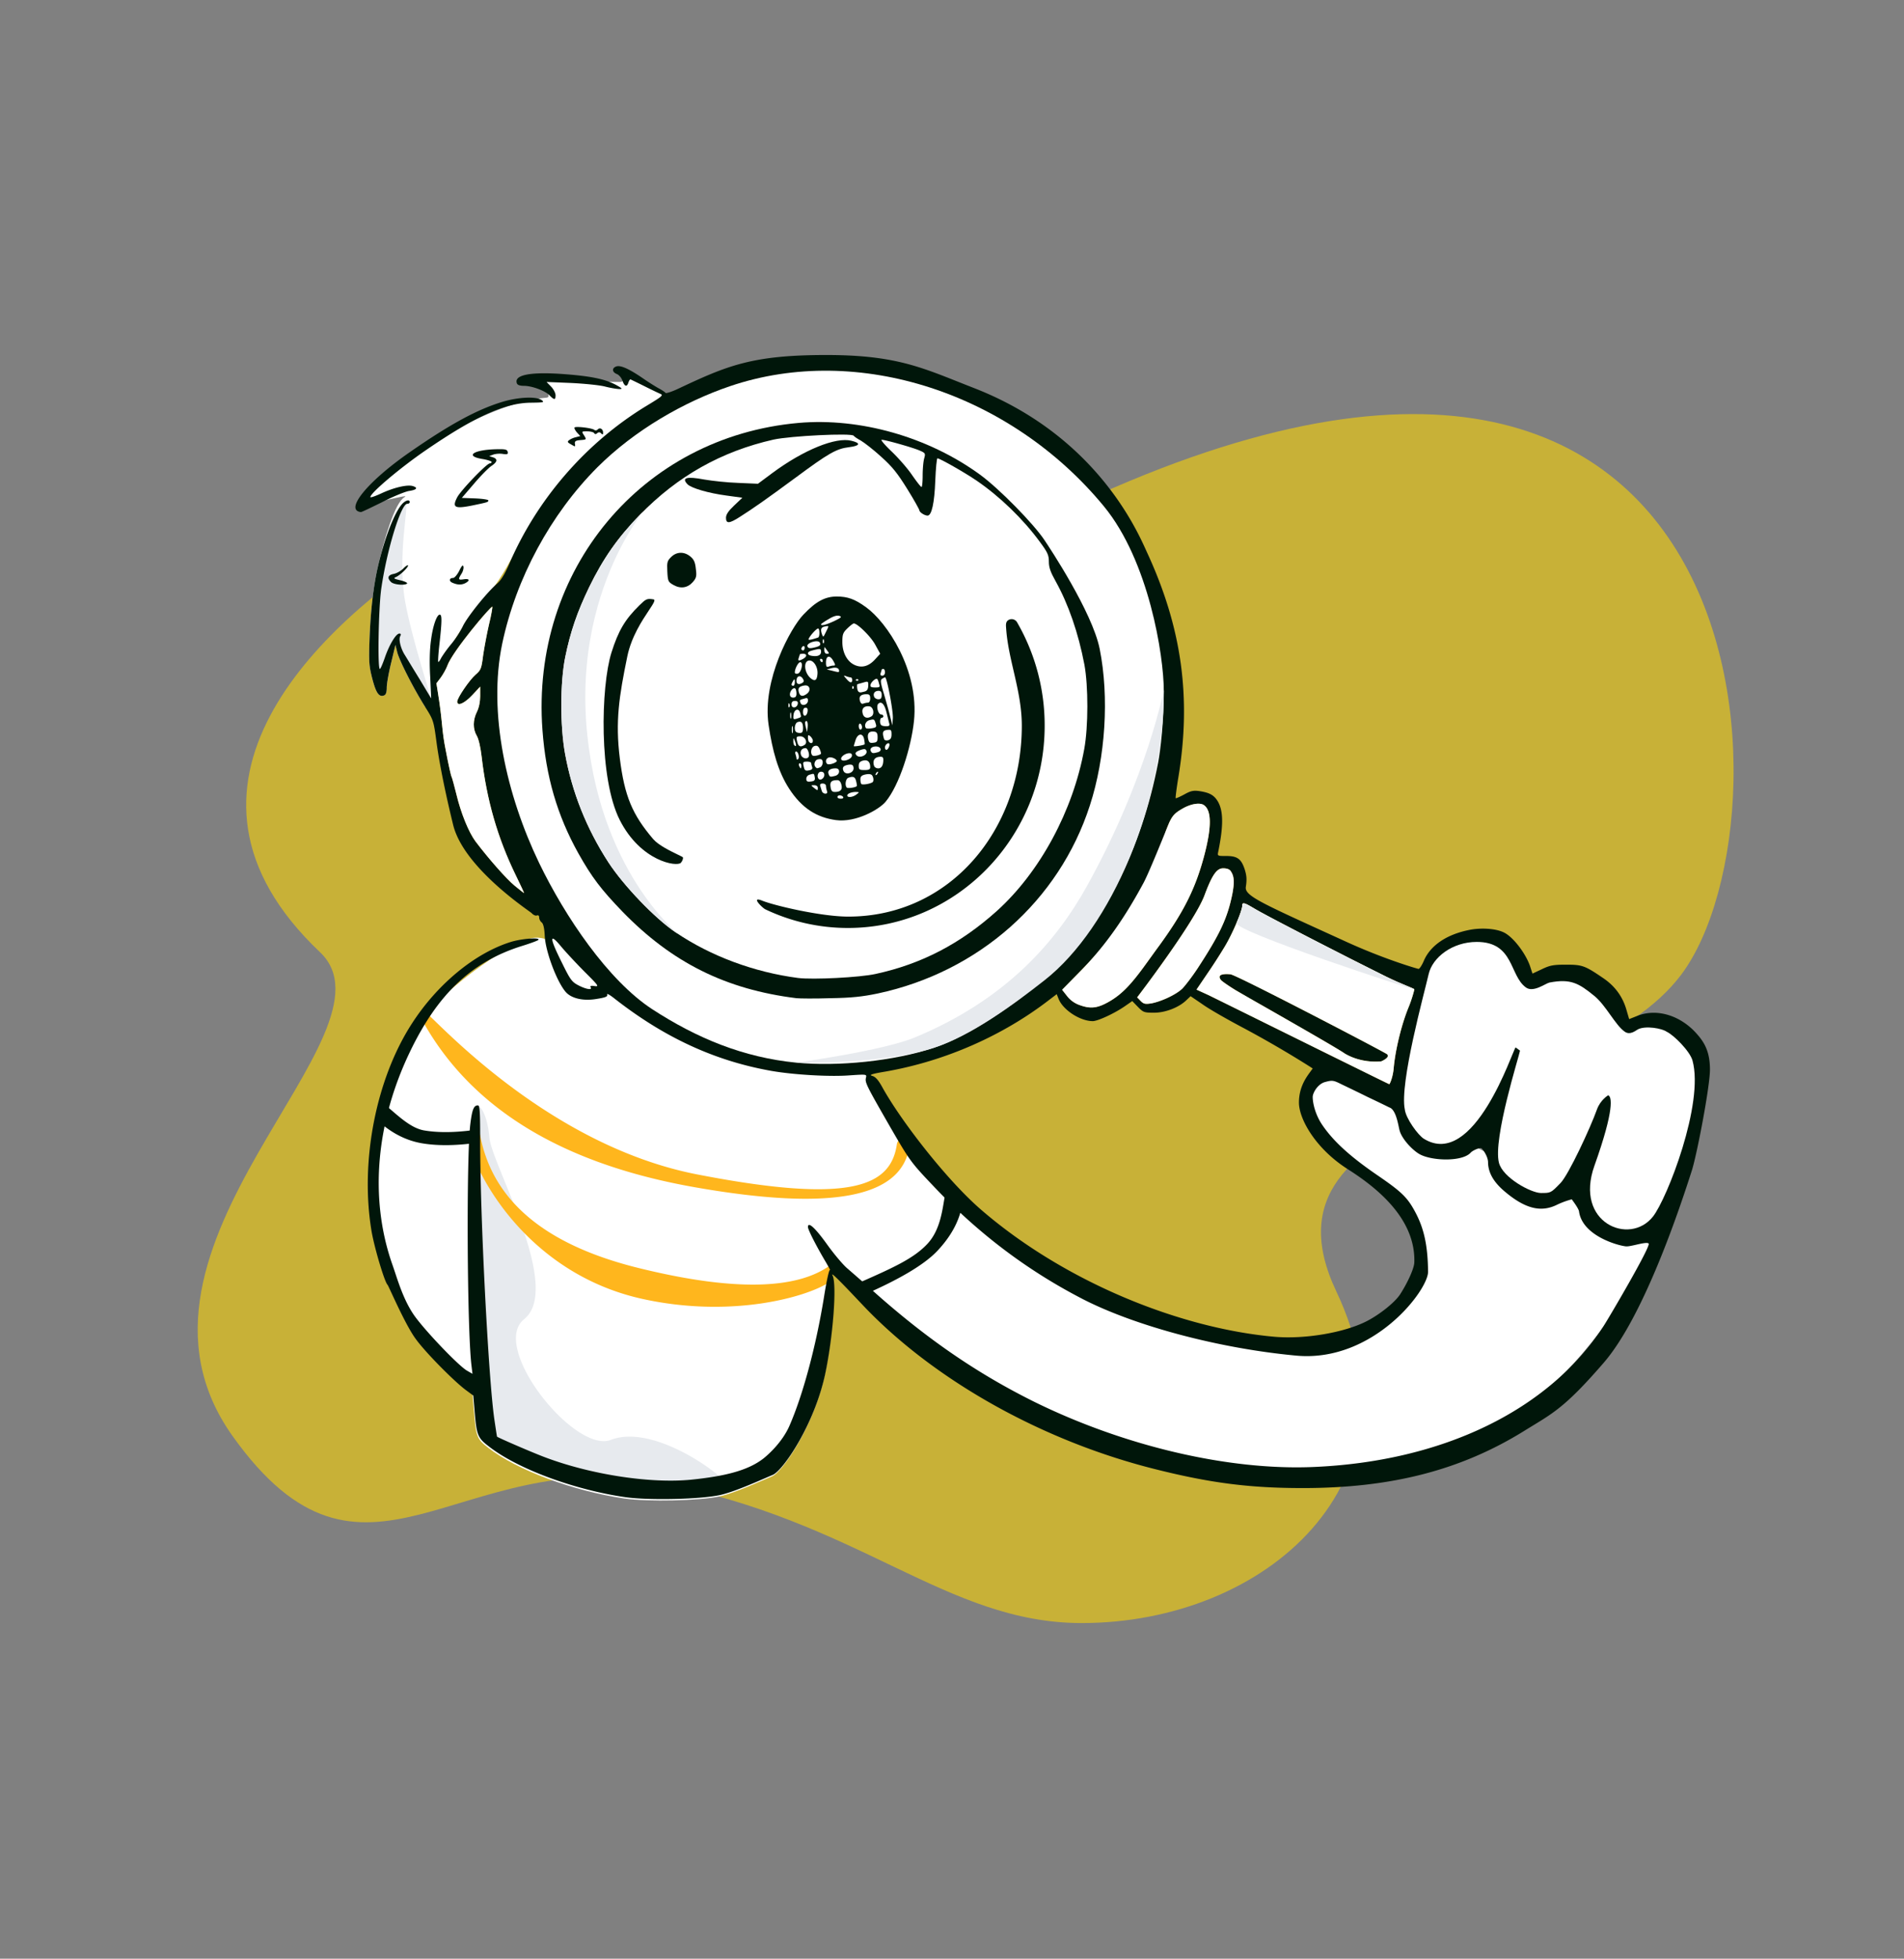 <svg width="177" height="182" fill="none" xmlns="http://www.w3.org/2000/svg"><rect width="100%" height="100%" fill="#808080" stroke="none"/><path d="M0 0h177v181.909H0z"/><path fill-rule="evenodd" clip-rule="evenodd" d="M100.557 150.811c17.093 0 32.094-13.067 23.669-30.817-8.424-17.749 22.878-17.175 32.072-29.442 11.213-14.96 7.966-78.464-64.019-39.75-11.53 6.203-41.145-6.38-50.968-.136-11.564 7.348-27.832 22.395-11.564 37.809 8.014 7.592-20.716 27.299-8.133 44.951 12.278 17.224 20.885.804 39.578 4.318 18.693 3.513 26.67 13.067 39.365 13.067Z" fill="#FFD600" fill-opacity=".57"/><path d="M80.717 119.933s3.936-1.903 5.405-3.227c1.47-1.323 3.296-4.612 3.296-4.612s20.066 14.893 33.149 12.769c3.015-.49 8.888-2.549 9.263-6.178 1.023-9.907-13.129-12.439-10.038-17.463 1.887-3.067 7.749 1.497 7.749 1.497l24.312 12.29s-8.399 21.279-28.782 22.132c-25.074 1.049-44.354-17.208-44.354-17.208Z" fill="#fff"/><path fill-rule="evenodd" clip-rule="evenodd" d="M61.441 36.601c-.228-.092-1.453-1.634-3.009-1.914-.707-.128-.065.797-.843.806-2.318.024-6.084-.423-6.781 0-.519.313.623 1.406 0 1.457-5.882.473-14.854 6.509-16.8 9.437-.62.932 4.39-.65 3.592-.189-.896.517-1.89 3.903-2.484 6.518-.411 1.8-.67 4.118-.762 6.639-.076 2.176-.046 2.536.26 3.726.35 1.331.624 1.722 1.096 1.535.168-.063.244-.298.244-.736 0-.345.183-1.378.411-2.302l.396-1.66.168.69c.213.798 1.462 3.272 2.59 5.072.06.096.322-.026.558-.612.215-.534.128-1.387.493-2.301.832-2.083 2.465-4.79 4.356-6.958 2.795-3.204 3.723-6.911 6.343-9.887 4.89-5.554 11.027-8.976 10.172-9.32Z" fill="#fff"/><path fill-rule="evenodd" clip-rule="evenodd" d="M37.67 46.954c-.785.648-1.95 5.906-1.97 5.994-.41 1.8-.807 8.054-.402 9.237.405 1.184 1.54-3.083 1.54-3.083s1.716 4.578 3.232 5.833c.064.053-1.802-5.664-2.4-9.002-.79-4.406.446-9.348 0-8.979Z" fill="#E7EAEE"/><path fill-rule="evenodd" clip-rule="evenodd" d="M66.905 139.04c1.463-.329 3.93-1.474 4.875-1.866.945-.391 3.824-4.57 4.86-9.283.747-3.476 1.128-8.423.701-9.253-.063-.118-.293-2.368.32-1.633 1.364 1.633 2.982 4.197 8.09-.397 1.39-1.252 3.235-2.866 2.75-4.294-1.36-3.994-7.247-12.037-8.145-12.646-1.073-.729-6.498-.11-14.57-2.559-9.156-2.777-12.968-10.954-16.55-9.89-2.898.86-9.84 6.151-11.582 9.502-8.225 15.816 1.742 26.899 4.012 30.083l2.204.978.076 2.02.107 1.268c.198 2.427.274 2.646 1.34 3.46 2.666 2.083 7.923 4.024 12.676 4.713 2.209.313 7.008.204 8.836-.203Z" fill="#fff"/><path fill-rule="evenodd" clip-rule="evenodd" d="m44.737 129.062.106 1.269c.198 2.427.275 2.646 1.341 3.46 1.573 1.228 4.047 2.408 6.788 3.31a35.477 35.477 0 0 0 5.888 1.403c2.209.313 7.008.203 8.836-.204.904-.201-6.53-6.203-10.908-4.509-3.363 1.3-11.29-8.62-8.067-11.211 3.616-2.907-3.009-14.374-3.222-16.864-.214-2.489-1.053-3.084-1.078-2.996-.024.087-.024.385.041 1.102.285 3.094.275 25.24.275 25.24Z" fill="#E7EAEE"/><path fill-rule="evenodd" clip-rule="evenodd" d="M43.943 105.006c.32-.064.63.151.692.479 1.15 6.071 6.013 10.182 14.71 12.331 8.749 2.162 14.708 2.045 17.848-.263.265-.194.067 1.474-.127 1.602-2.048 1.35-9.01 3.363-17.32 1.543-10.623-2.327-15.612-11.508-16.27-14.981a.606.606 0 0 1 .467-.711ZM39.513 94.052c.282-.166 10.834 12.263 25.315 15.076 14.481 2.813 17.987 1.024 18.55-2.813a.592.592 0 0 1 .672-.509c.323.05.544.358.496.69-.715 4.863-7.415 6.02-19.916 3.827-12.344-2.164-20.807-7.308-25.336-15.444a.615.615 0 0 1 .219-.827Z" fill="#FFB61D"/><path fill-rule="evenodd" clip-rule="evenodd" d="M100.291 93.363a2.549 2.549 0 0 1-1.097-.814l-.457-.58 1.615-1.644c2.484-2.505 4.388-5.073 6.033-8.126.549-1.018 1.935-4.415 1.935-4.744 0-.11.168-.548.366-1.002.305-.658.533-.908 1.188-1.284.777-.47 1.661-.626 2.042-.36.731.5.731 2.082 0 4.806-.808 2.991-1.889 5.136-4.129 8.22-.35.47-1.006 1.394-1.478 2.036-1.264 1.723-2.087 2.552-3.199 3.194-1.097.627-1.737.705-2.819.298Zm10.939-1.41 1.097.502c.227.108 2.737 1.347 5.751 2.835 4.859 2.4 11.031 5.448 11.068 5.448.061 0 .347-.68.412-1.472.152-1.707.716-4.024 1.371-5.637.305-.72.548-1.62.548-1.699 0-.035-.247-.138-.653-.306-.482-.2-1.189-.493-1.967-.876-3.839-1.895-11.35-5.762-12.279-6.341-.915-.548-1.097-.595-1.097-.235 0 .47-.93 2.646-1.646 3.82-.381.642-1.127 1.8-1.66 2.568l-.945 1.394Zm17.657 5.966c.437.26-.319.642-.502.705-1.077.094-2.344-.114-3.382-.736-.543-.396-4.818-2.837-7.654-4.456a237.56 237.56 0 0 1-2.493-1.431c-.64-.392-1.249-.814-1.356-.94-.32-.422-.015-.61.884-.532.54.047 13.56 6.828 14.503 7.39Zm-61.93 40.992c1.175-.264 3-1.056 4.161-1.56h.002c.283-.123.527-.229.712-.306.945-.391 3.824-4.569 4.86-9.282.747-3.476 1.128-8.424.701-9.254-.257-.481 1.27 1.132 2.409 2.332.345.364.654.691.867.909 6.642 6.78 16.53 12.229 26.798 14.781 5.119 1.284 8.76 1.738 13.651 1.738 8.211 0 14.686-1.66 20.567-5.308.279-.173.541-.333.79-.484 2.05-1.248 3.272-1.991 6.614-5.857 3.749-4.338 7.084-14.405 8.196-17.881.488-1.566 1.676-7.794 1.676-9.348 0-1.84-.624-2.709-1.477-3.601-1.509-1.519-3.55-2.067-5.241-1.41l-.793.314-.243-.83c-.351-1.253-1.082-2.255-2.209-3.006-1.676-1.143-1.92-1.222-3.428-1.222-1.173 0-1.493.063-2.24.423l-.868.407-.183-.563c-.35-1.16-1.526-2.774-2.438-3.242-.808-.414-2.208-.452-3.184-.266-2.133.407-3.656 1.425-4.281 2.85-.183.438-.411.783-.503.783-.076 0-3.077-.862-6.657-2.49l-1.704-.777c-6.429-2.928-7.823-3.563-7.696-4.358.106-.674.076-1.05-.107-1.629-.32-.97-.685-1.237-1.721-1.237-.823 0-.823 0-.732-.422.488-2.396.473-3.774-.045-4.65-.351-.58-.762-.815-1.707-.956-.548-.078-.807-.031-1.417.313-.411.22-.761.376-.792.345-.03-.032.076-.893.244-1.91 1.249-7.532.284-14.02-2.9-20.91l-.061-.134-.045-.1c-.968-2.135-4.861-10.723-15.992-15.057-.504-.196-.98-.386-1.439-.568-3.792-1.508-6.313-2.511-12.395-2.5-6.816.01-9.125 1.001-13.62 3.115-.624.298-1.173.47-1.218.407-.046-.078-.336-.266-.625-.422-.29-.157-.914-.549-1.371-.862-1.31-.908-2.118-1.284-2.53-1.19-.472.126-.472.533 0 .72.199.079.427.345.519.611.198.564.426.627.563.157.061-.172.153-.298.199-.266l.163.079c.223.107.639.307 1.086.531.624.313 1.31.642 1.493.72.335.126.228.22-1.219 1.096-5.652 3.414-10.253 8.722-12.828 14.766-.396.908-.746 1.471-1.112 1.785-.93.798-2.758 3.069-3.184 3.961a8.756 8.756 0 0 1-1.097 1.675 11.692 11.692 0 0 0-.899 1.237c-.122.25-.244.423-.29.392-.03-.047.016-.815.122-1.707.229-2.082.229-2.63.046-2.677-.274-.079-.67 1.017-.838 2.38-.122.83-.152 2.082-.076 3.366l.092 2.035-1.082-1.8c-.373-.603-.74-1.206-1-1.634a82.959 82.959 0 0 0-.34-.558c-.397-.595-.626-1.488-.458-1.785.091-.172.076-.25-.076-.25-.32 0-.945 1.048-1.356 2.254-.198.564-.396 1.033-.457 1.033-.229 0-.122-5.605.122-7.406.503-3.554 1.828-7.938 2.422-7.938.122 0 .229-.063.229-.157 0-.282-.396-.172-.716.188-.716.799-1.66 3.257-2.255 5.872-.411 1.8-.67 4.118-.762 6.639-.076 2.176-.045 2.536.26 3.726.35 1.331.624 1.722 1.096 1.535.168-.063.244-.298.244-.736 0-.345.183-1.378.411-2.302l.396-1.66.168.69c.213.798 1.462 3.272 2.59 5.072.777 1.222.792 1.3 1.051 3.21.137 1.08.564 3.708 1.554 7.75.875 3.572 5.794 7.115 7.022 8 .162.117.26.187.276.205.152.172.365.266.487.22.137-.048.213.015.213.187 0 .157.107.36.229.454.152.11.259.533.29 1.269.076 1.471 1.142 4.29 1.965 5.214.533.595 1.645.845 2.88.626.807-.125 1.035-.22.959-.407-.046-.126.244.031.64.344 4.631 3.633 9.324 5.81 14.595 6.749 2.041.36 5.424.563 7.267.422 1.177-.079 1.504-.1 1.566.017.024.045.01.111-.012.203-.107.438.03.704 2.27 4.603 1.782 3.084 1.935 3.288 3.915 5.37 4.205 4.463 8.791 7.923 13.986 10.601 4.891 2.505 12.699 4.587 19.836 5.245 7.138.658 12.264-6.075 12.249-7.798-.03-2.364-.35-3.914-1.127-5.417-.762-1.456-1.265-1.957-3.55-3.523-2.544-1.738-4.114-3.163-5.149-4.682-.656-.955-.899-2.035-.899-2.614 0-.376.472-1.222 1.173-1.394.64-.172.761-.157 1.478.204.426.203 1.538.736 2.452 1.19.93.438 1.829.876 2.011.97.539.154.767 1.239.891 1.826v.002c.028.13.05.236.069.302.213.814 1.223 1.865 1.874 2.223 1.144.629 3.961.713 4.738-.148.199-.22.855-.489.99-.408.136.082.625.76.625 1.308.015.939.488 1.8 1.493 2.662 1.905 1.628 3.382 2.019 4.875 1.299.777-.376 1.414-.522 1.414-.522s.635.832.674 1.117c.299 2.225 3.503 3.157 4.357 3.251.195.02.576-.066.962-.153.517-.117 1.045-.236 1.155-.107.218.252-3.641 6.811-4.174 7.641-5.073 7.828-14.946 12.62-27.027 13.121-7.846.328-17.49-1.926-25.854-6.029-5.347-2.646-10.085-5.887-15.159-10.428a254.568 254.568 0 0 0-2.27-1.988c-.365-.298-1.234-1.315-1.904-2.255-1.127-1.565-1.767-2.129-1.767-1.597 0 .235.731 1.676 1.569 3.1.335.564.548.956.472.893-.076-.063-.32 1.065-.548 2.505-.747 4.619-1.98 9.175-3.23 12.009-.686 1.535-2 2.681-2.396 2.994-1.463 1.143-3.652 1.657-6.684 1.97-3.84.391-9.491-.485-13.803-2.145-1.143-.439-4.083-1.707-4.281-1.848-.012-.012-.08-.462-.174-1.091l-.085-.568c-.548-3.868-1.31-18.758-1.31-25.648 0-2.849-.03-3.476-.213-3.476-.381 0-.534.376-.701 1.723-.381 3.069-.305 19.086.106 22.453l.092.767-.518-.298c-.793-.469-3.809-3.616-4.86-5.073-.89-1.244-1.42-2.839-1.815-4.032-.092-.277-.177-.533-.257-.757-2.21-6.295-1.432-13.358 1.615-19.715 2.59-5.417 5.774-8.424 10.436-9.88.761-.234 1.432-.485 1.508-.548.29-.281-1.57-.14-2.59.188-3.321 1.05-6.795 3.915-9.156 7.579-3.321 5.135-4.814 12.713-3.763 19.18.244 1.534 1.234 4.854 1.508 5.089.024.025.15.295.34.703.523 1.13 1.538 3.318 2.265 4.307.884 1.237 3.55 3.93 4.662 4.76l.7.517.108 1.268c.198 2.427.274 2.646 1.34 3.46 2.666 2.083 7.922 4.024 12.676 4.713 2.209.313 7.008.204 8.836-.203Zm51.494-14.703c-8.851-.798-19.546-5.136-27.286-11.837-3.26-2.834-7.495-8.345-9.171-11.398-.35-.627-.61-.924-.914-1.003-.32-.094-.046-.188 1.264-.407 5.53-.97 10.909-3.335 15.25-6.701l.64-.486.183.455c.412 1.017 1.996 2.05 3.169 2.05.472 0 2.057-.735 3.017-1.409l.655-.454.533.549c.488.5.579.532 1.493.532 1.051 0 2.316-.486 3.017-1.175l.38-.36 1.082.736c.579.423 2.194 1.347 3.58 2.083a98.648 98.648 0 0 1 6.353 3.68l.336.218-.32.439c-.336.47-.96 1.362-.96 2.724 0 1.535 1.553 4.292 4.525 6.185 2.334 1.488 6.353 4.413 6.2 8.69-.018.517-.579 1.801-1.325 2.959-.488.736-1.844 1.832-3.078 2.474-2.102 1.081-5.804 1.707-8.623 1.456ZM37.218 53.921c.412.094.686.235.625.298-.198.203-1.25.11-1.493-.141-.381-.376-.29-.642.244-.752.274-.047.685-.281.914-.516.228-.235.426-.345.426-.266 0 .203-.761.923-1.142 1.08-.244.11-.168.156.426.297Zm6.064.25c.442-.25.35-.422-.168-.344-.518.079-.548.016-.213-.516.137-.204.213-.501.183-.658-.046-.203-.153-.11-.396.392-.183.36-.442.657-.564.657-.38 0-.411.313-.046.454.473.204.838.204 1.204.016Zm-5.271-8.549c-.366.063-1.509.533-2.514 1.05-1.021.5-1.89.923-1.95.908-1.554-.173.61-2.834 4.54-5.559 3.763-2.615 6.307-3.993 8.668-4.697 1.478-.439 3.139-.501 3.611-.141.26.203.168.22-.96.235-2.437 0-5.256 1.284-9.841 4.43-2.377 1.63-5.135 3.962-5.135 4.338 0 .078.442-.078.99-.329 1.174-.548 2.377-.83 2.91-.704.564.156.442.36-.32.47Zm5.895 1.347c1.433-.298 1.494-.313 1.494-.47 0-.078-.549-.157-1.234-.188l-1.234-.047 1.142-1.33c.625-.736 1.356-1.472 1.615-1.644.564-.376.594-.642.137-.798l-.35-.11.38-.141c.214-.078.61-.11.884-.063.412.063.503.032.457-.188-.045-.219-.213-.266-.96-.25-2.178.031-3.108.626-1.401.908.472.078.868.203.868.282 0 .062-.076.125-.167.125-.29 0-2.743 2.552-3.047 3.178-.473.924-.214 1.064 1.416.736Zm10.056-6.075c-.442.031-.549.11-.519.329l.005.032c.017.116.027.183.001.203-.034.026-.132-.031-.362-.165l-.04-.023c-.29-.157-.32-.235-.152-.36.107-.094.396-.235.625-.282l.426-.11-.32-.344c-.167-.203-.259-.391-.213-.454.122-.125 1.615.047 1.828.22.092.077.229.062.32-.032.214-.22.503-.047.503.297 0 .188-.046.204-.183.063-.122-.125-.228-.125-.365-.016-.122.11-.214.11-.29-.015-.046-.079-.335-.157-.64-.157-.28 0-.413 0-.44.054-.026.05.035.143.15.322.244.39.23.391-.33.438h-.005Zm-2.316-4.165c0-.204-.183-.564-.411-.799l-.427-.438 2.285.094c1.265.063 2.697.203 3.2.344.502.126 1.081.22 1.294.22.32 0 .26-.063-.335-.392-1.036-.548-2.361-.814-4.905-1.002-3.047-.219-4.586.078-4.297.861.046.157.29.235.656.235.746 0 1.965.454 2.376.877.442.454.564.454.564 0ZM44.21 78.19c1.234 1.628 2.864 3.476 3.626 4.102.457.376.853.689.884.689.015 0-.32-.72-.747-1.597-1.721-3.523-2.727-7.03-3.199-11.07-.107-.892-.274-1.644-.457-1.957-.366-.627-.366-1.44.015-2.208.198-.407.305-.924.305-1.487V63.8l-.731.783c-.716.767-1.402 1.08-1.402.61 0-.344 1.127-2.003 1.721-2.52.473-.407.534-.548.686-1.77.107-.735.35-2.035.549-2.896.213-.861.335-1.597.304-1.628-.106-.11-3.687 4.116-4.174 5.464-.107.296-.396.814-.625 1.128l-.396.522s.123.732.26 1.652c.136.93.2 1.568.258 2.137.077.761.141 1.398.35 2.437.244 1.284.488 2.396.549 2.474.046.094.244.814.442 1.613.426 1.769 1.142 3.523 1.782 4.384Zm61.824 14.812-.32-.33s5.31-6.933 6.261-9.488c.727-1.95 1.154-2.502 1.731-2.502.322 0 .585.075.707.263.213.33.419.736.145 2.13-.457 2.255-1.158 3.742-3.261 6.952-.487.736-1.112 1.55-1.386 1.832-.64.61-2.079 1.237-2.917 1.377-.534.079-.686.047-.96-.234Z" fill="#00160A"/><path d="M148.221 108.32c1.895-5.308 1.608-6.439 1.279-6.549 0 0-.723.423-1.043 1.315-.595 1.675-2.628 6.06-3.39 6.842-.899.924-.899.924-1.813.924-.914 0-3.55-1.415-3.909-2.809-.575-2.231 1.898-9.983 1.959-10.421l-.411-.298c-.275.266-3.842 11.383-8.532 8.486-.537-.331-1.676-1.894-1.767-2.724-.508-2.411 1.821-10.843 2.217-12.575.355-1.55 2.201-2.989 4.471-2.989 3.489 0 3.02 3.135 4.583 4.24.692.489 1.83-.399 2.181-.466 1.966-.376 2.719.062 4.159 1.237 1.112.907 1.935 2.702 2.841 3.335.503.351 1.037-.13 1.212-.22.717-.37 2.255-.093 2.681.22.626.28 2.158 1.794 2.4 2.675 1.097 3.99-2.367 12.838-3.675 14.498-2.166 2.747-7.339.586-5.443-4.721Z" fill="#fff"/><path fill-rule="evenodd" clip-rule="evenodd" d="M60.635 93.777c4.174 2.709 8.478 4.478 13.384 4.963 3.87.376 9.087-.14 12.835-1.393 3.154-1.049 7.42-3.955 10.269-6.413 5.53-4.76 9.019-12.195 10.542-20.087.213-1.111.539-3.906.523-6.677 0-3.226-1.381-12.04-5.566-17.122-8.631-10.482-22.82-15.204-34.743-11.17-4.302 1.456-8.882 4.093-12.34 7.537-4.357 4.369-7.572 10.319-8.852 16.394-1.34 6.42.404 14.091 3.436 20.386 2.422 5.01 6.413 10.905 10.512 13.582Zm40.677-18.922c-2.864 8.846-10.33 15.454-19.714 17.458-1.432.297-2.422.407-4.433.438-1.417.047-2.834.032-3.124 0-6.566-.814-11.563-3.303-16.164-8.032-2.01-2.082-2.864-3.21-4.113-5.433-1.966-3.523-3.017-7.124-3.337-11.462C49.33 52.965 59.675 40.58 74.24 39.297c5.713-.5 12.05 1.3 16.865 4.807 1.782 1.3 5.012 4.588 6.018 6.122.41.611 4.402 6.608 5.103 10.053.899 4.478.549 10.083-.914 14.577Z" fill="#fff"/><path fill-rule="evenodd" clip-rule="evenodd" d="M108.194 64.17c0 10.51-4.837 21.999-11.08 26.906-2.978 2.341-6.87 5.176-10.26 6.27-4.967 1.606-12.835 1.394-12.835 1.394s8.027-1.102 11.001-2.333c8.53-3.528 13.187-8.943 16.062-14.14 5.675-10.257 7.112-18.353 7.112-18.097Z" fill="#E7EAEE"/><path fill-rule="evenodd" clip-rule="evenodd" d="M74.194 90.873c-4.068-.532-8.105-2.02-11.366-4.227-1.934-1.3-4.86-4.353-6.276-6.53-2.027-3.13-3.367-6.482-4.022-10.083-.473-2.615-.458-6.639.015-8.972.487-2.38 1.112-4.196 2.224-6.498 1.295-2.661 2.666-4.619 4.723-6.732 3.504-3.602 7.572-5.888 12.417-6.984 1.569-.344 7.251-.626 7.45-.36.045.079.35.282.67.454.32.188 1.173.846 1.874 1.488 1.05.94 1.523 1.534 2.437 3.006.625 1.002 1.128 1.91 1.128 1.989 0 .172.487.485.761.485.381 0 .64-1.174.716-3.241.046-1.143.138-2.083.199-2.083.213 0 2.559 1.331 3.656 2.083 2.148 1.472 4.296 3.538 5.88 5.7.717.97.823 1.22.823 1.816 0 .547.153.97.625 1.816 1.188 2.13 2.118 4.807 2.681 7.766.366 1.989.366 5.746-.015 7.829-1.036 5.73-4.113 11.43-8.12 15.047-3.398 3.053-7.008 4.932-11.274 5.856-1.463.328-5.85.548-7.206.375ZM63.3 80.163c.137-.156.228-.39.183-.5-.014-.033-.205-.125-.484-.26-.651-.315-1.783-.862-2.273-1.431-1.95-2.286-2.666-3.993-3.108-7.516-.427-3.429-.068-5.747.7-9.473.376-1.817 1.373-3.319 1.993-4.252.422-.636.67-1.008.43-1.04-.595-.094-.686-.047-1.31.564-1.342 1.315-1.951 2.364-2.59 4.384-.991 3.162-1.182 11.71.777 15.563 1.96 3.854 5.331 4.369 5.682 3.962Zm21.664-13.152c-.259 2.433-1.356 5.95-2.636 7.485-.594.72-2.775 1.957-4.616 1.706-1.778-.242-3.169-1.096-4.357-2.928-1.02-1.581-1.548-3.5-1.905-5.918-.615-4.175 2.072-9.035 3.23-10.24 1.173-1.237 2.011-1.676 3.078-1.691 1.036 0 1.706.235 2.757 1.002 1.92 1.378 4.952 5.858 4.449 10.584Zm-20.537-12.95c.305-.36.35-.531.26-1.205-.062-.626-.184-.876-.504-1.142-.563-.47-1.264-.47-1.782.031-.366.36-.412.485-.366 1.346.046.924.076.987.58 1.268.67.376 1.325.267 1.812-.297Zm9.507-9.66c-2.743 2.02-3.93 2.85-5.165 3.633-.975.627-1.28.642-1.28.078 0-.297.214-.626.762-1.143l.762-.72-1.478-.203c-1.66-.22-3.276-.69-3.626-1.05-.579-.61-.076-.75 1.57-.438.73.126 2.147.282 3.153.313l1.828.079 1.326-.987c2.91-2.16 5.926-3.382 7.373-3.006.9.22.793.47-.228.595-1.173.14-1.89.548-4.997 2.85Z" fill="#fff"/><path d="M77.85 74.057c0-.078.092-.157.213-.157.122 0 .275.079.32.157.046.094-.045.157-.213.157-.183 0-.32-.063-.32-.157ZM78.764 73.916c0-.172.381-.329.808-.329.335.016.335.016.045.235-.335.266-.853.313-.853.094ZM76.403 73.509c-.046-.125-.107-.344-.153-.47-.045-.156.03-.235.229-.235.168 0 .305.094.305.22 0 .125.045.328.091.47.061.171.015.25-.152.25-.137 0-.29-.11-.32-.235ZM77.21 73.117c-.076-.47.092-.626.64-.626.168 0 .305.157.366.423.122.454-.076.673-.61.673-.243 0-.35-.11-.396-.47ZM75.656 73.196c-.29-.235-.29-.235.03-.235.199 0 .336.094.336.235 0 .282 0 .282-.366 0ZM78.719 73.18c-.198-.204-.107-.814.137-.908.442-.172.64-.094.73.313.062.235.092.438.062.454-.122.141-.838.235-.93.141ZM80.074 72.851c-.045-.047-.091-.25-.091-.438 0-.266.122-.376.487-.454.32-.063.518-.031.61.094.152.25.152.564.015.642-.274.156-.914.25-1.02.156ZM74.956 72.366c0-.188.137-.344.335-.391.396-.11.38-.126.457.281.03.235-.046.33-.366.36-.335.047-.426-.015-.426-.25ZM76.113 72.382c-.213-.235-.076-.674.214-.674.198 0 .304.11.304.298 0 .297-.35.548-.518.376ZM77.027 71.912c-.121-.297.138-.517.64-.517.229 0 .335.094.335.298 0 .172-.137.329-.335.391-.502.125-.533.125-.64-.172ZM81.43 71.865c.046-.078.122-.157.168-.157.046 0 .03.079-.015.157-.046.094-.122.157-.168.157-.045 0-.03-.063.015-.157ZM78.398 71.599c-.121-.313.03-.47.518-.548.275-.031.397.031.427.25.107.517-.762.799-.945.298ZM74.742 71.332c-.137-.516-.107-.563.29-.563.213 0 .38.063.38.14 0 .08.046.251.092.376.046.157-.046.251-.305.298-.29.063-.396 0-.457-.25ZM79.83 71.16c0-.281.107-.407.397-.485.426-.11.67.11.67.61 0 .204-.122.267-.533.267-.473 0-.533-.047-.533-.392ZM74.285 71.16c-.046-.125-.015-.234.061-.234.091 0 .153.11.153.234 0 .126-.031.235-.061.235-.031 0-.092-.11-.153-.235ZM75.824 71.286c-.214-.204-.092-.642.183-.72.167-.047.335-.032.38.015.183.172.077.626-.152.72-.29.11-.29.11-.411-.015ZM81.263 71.176c-.168-.454.015-.799.442-.846.32-.046.411.016.411.267 0 .516-.168.798-.472.798-.168 0-.336-.094-.381-.22ZM76.89 70.972c-.183-.172-.122-.485.137-.579.29-.11.9.204.732.376-.214.188-.762.329-.869.203ZM78.216 70.58c-.137-.218.35-.594.746-.594.183 0 .26.094.229.266-.061.313-.838.564-.975.329ZM74.041 70.472c0-.079-.045-.251-.091-.392-.046-.14-.03-.25.06-.25.199 0 .351.594.168.72-.076.047-.137.015-.137-.078ZM74.453 70.111c-.092-.344.091-.595.441-.595.198 0 .396.61.275.814-.168.267-.64.11-.716-.219ZM75.52 70.19c-.23-.235-.092-.799.213-.877.228-.063.35.016.472.297.091.204.137.407.107.439-.153.14-.701.25-.793.14ZM79.633 70.19c-.198-.204-.107-.33.35-.501.381-.126.488-.11.564.078.137.376-.625.736-.914.422ZM80.973 69.83c-.152-.251.061-.47.457-.47.473 0 .61.407.183.532-.457.125-.533.11-.64-.063ZM82.268 69.454c0-.235.275-.485.396-.36.107.11-.106.579-.259.579-.076 0-.137-.094-.137-.22ZM73.843 69.25c-.06-.047-.106-.25-.091-.422 0-.298.015-.298.152.046.153.376.122.564-.06.376ZM74.133 69.015c-.137-.548-.122-.595.274-.595.442 0 .716.58.381.799-.35.219-.548.156-.655-.204ZM79.374 69.328c0-.047.076-.297.167-.579.214-.626.686-.657.793-.047.045.235.06.438.045.454-.076.094-1.005.235-1.005.172ZM75.215 68.937c-.061-.047-.107-.235-.107-.407 0-.25.046-.266.228-.11.122.11.229.298.229.407 0 .235-.183.298-.35.11ZM80.699 68.624c-.091-.485.107-.705.579-.642.228.031.305.172.305.517 0 .391-.061.485-.397.516-.335.047-.41-.031-.487-.391ZM82.192 68.686c-.198-.626-.137-.814.274-.86.366-.047.412 0 .412.407 0 .344-.092.485-.32.547-.168.047-.336 0-.366-.094ZM73.615 67.794c0-.297.03-.423.076-.266.03.14.03.391 0 .548-.046.14-.076.015-.076-.282ZM73.996 67.998c-.198-.188-.107-.799.137-.893.35-.14.518.031.518.548 0 .329-.076.454-.275.454-.152 0-.335-.047-.38-.11ZM74.91 67.575c-.061-.235-.092-.486-.03-.533.151-.156.243.094.197.548l-.046.439-.121-.454ZM79.83 67.465c0-.172.077-.266.153-.219.091.047.152.204.152.329 0 .125-.06.219-.152.219-.076 0-.152-.14-.152-.329ZM80.516 67.669c-.213-.235-.046-.658.305-.752.442-.11.457-.11.594.345.091.281.03.344-.366.407-.243.047-.487.03-.533 0ZM81.918 67.37c-.168-.156-.122-.672.046-.672.091 0 .152-.063.152-.157 0-.078-.091-.156-.213-.156-.26 0-.473-.767-.26-.987.275-.281.58.016.762.783.107.407.214.877.26 1.033.06.204 0 .266-.29.266-.198 0-.411-.047-.457-.11ZM82.74 66.54c-.106-.469-.38-1.408-.578-2.097-.305-1.002-.336-1.252-.168-1.362.107-.078.244-.14.29-.14.167 0 .776 3.208.715 3.834l-.045.627-.213-.861ZM73.462 66.463c0-.25.03-.344.077-.188.03.141.03.36 0 .47-.046.094-.077-.016-.077-.282ZM73.767 66.432c.061-.548.503-.673.625-.172.106.406.137.36-.32.516-.32.094-.35.063-.305-.344ZM80.196 66.29c-.121-.453.138-.72.625-.657.366.047.503.72.198.924-.38.25-.731.14-.823-.266ZM74.65 66.166c0-.267.077-.407.244-.407.153 0 .214.11.183.344-.076.5-.426.548-.426.063ZM73.295 65.508c0-.172.045-.22.091-.094.046.11.03.25-.015.297-.046.063-.091-.03-.076-.203ZM73.584 65.461c0-.235.092-.329.32-.329.213 0 .29.079.26.266-.077.407-.58.455-.58.063ZM74.422 65.32c-.106-.282-.106-.282.35-.407.275-.094.336-.047.336.188 0 .376-.549.564-.686.22ZM79.937 65.101c-.106-.391.092-.595.625-.595.259 0 .335.094.335.391 0 .235-.091.392-.213.392s-.32.047-.442.094c-.137.047-.244-.047-.305-.282ZM81.263 64.74c-.122-.312.06-.547.411-.547.213 0 .29.11.29.391 0 .282-.076.392-.305.392-.168 0-.35-.11-.396-.235ZM73.432 64.522c0-.33.35-.705.503-.533.06.047.106.266.106.47 0 .25-.09.36-.304.36-.198 0-.305-.11-.305-.297ZM74.27 64.334c-.122-.392.015-.564.533-.642.473-.063.625.454.214.767-.396.297-.64.25-.747-.125ZM79.785 64.24c-.107-.094-.152-.673-.06-.673.014 0 .243-.063.517-.141.457-.141.488-.126.472.297-.015.313-.106.47-.335.532-.411.11-.472.11-.594-.015ZM79.221 63.88c0-.11.046-.157.107-.11a.192.192 0 0 1 0 .22c-.06.046-.107 0-.107-.11ZM80.928 63.63c.045-.267.518-.658.624-.533.046.047.122.235.168.438.106.313.06.345-.366.345-.365 0-.472-.063-.426-.25ZM73.584 63.614c0-.079.076-.235.153-.36.121-.188.152-.173.152.125 0 .188-.061.344-.152.344-.077 0-.153-.047-.153-.11ZM74.041 63.269c0-.438.32-.58.564-.25.152.234.152.313 0 .422-.32.204-.564.141-.564-.172ZM78.673 63.065c-.275-.313-.275-.328-.016-.234.153.062.35.11.427.11.076 0 .137.109.137.234 0 .329-.213.297-.548-.11ZM75.397 63.05c-.655-.517-.746-1.676-.137-1.676.412 0 .793.658.732 1.268-.046.564-.229.69-.595.407ZM79.572 63.144a.18.18 0 0 1 .213 0c.046.062 0 .11-.107.11-.106 0-.152-.048-.106-.11ZM81.872 62.533c.046-.14.091-.282.091-.313 0-.032.077-.063.153-.063.091 0 .152.141.152.313 0 .188-.107.313-.244.313-.167 0-.213-.078-.152-.25ZM73.889 62.486c0-.36.32-.955.503-.955.32 0 .091 1.002-.244 1.065-.137.03-.26-.016-.26-.11ZM77.317 62.314l-.457-.11.411-.11c.427-.125.731-.03.731.236 0 .156-.015.156-.685-.016ZM76.784 61.562c0-.642.35-.736.67-.172.213.376.229.454.03.454-.121 0-.32.047-.456.094-.183.078-.244-.016-.244-.376ZM79.434 61.78c-.685-.312-1.127-1.142-1.127-2.128 0-.705.061-.877.472-1.268.26-.25.518-.454.595-.454.335 0 1.569 1.205 1.98 1.957l.472.86-.502.548c-.58.627-1.22.799-1.89.486ZM76.25 61.374c-.045-.078-.015-.156.061-.156.092 0 .168.078.168.156 0 .094-.03.157-.061.157-.046 0-.122-.063-.168-.157ZM74.255 61.124c.045-.141.091-.282.091-.313 0-.032.137-.063.305-.063.38 0 .396.25.015.47-.411.219-.518.203-.411-.094ZM75.458 60.936c-.35-.047-.457-.25-.228-.392.06-.046.335-.125.609-.187.411-.094.488-.063.488.203 0 .329-.32.47-.869.376ZM76.631 60.404c0-.188.016-.298.046-.267.015.032.137.188.244.345.183.22.167.266-.046.266-.152 0-.244-.125-.244-.344ZM74.498 60.294c0-.094.076-.203.153-.25.091-.047.152.015.152.14 0 .141-.061.25-.152.25-.076 0-.153-.062-.153-.14ZM75.062 60.06c-.122-.314.96-.658 1.143-.361.137.25 0 .36-.579.485-.35.079-.503.047-.564-.125ZM76.494 59.558c0-.172.046-.219.092-.094.045.11.03.25-.016.298-.045.062-.091-.032-.076-.204ZM75.2 59.308c.182-.345.715-.908.852-.908.153 0 .168.735.016.83-.076.03-.32.109-.549.172-.335.078-.411.062-.32-.094ZM76.418 58.947c-.168-.47-.091-.673.274-.735.381-.079.381-.079.138.407-.305.626-.29.626-.412.328ZM76.327 58.008c0-.031.304-.25.685-.47.457-.281.777-.375 1.006-.313.274.094.198.157-.472.486-.747.344-1.22.47-1.22.297ZM84.782 44.135c-.411-.61-1.28-1.597-1.904-2.192-.625-.595-1.036-1.08-.915-1.08.336 0 2.895.72 3.535 1.002.533.235.548.266.411.751-.076.282-.137.986-.137 1.566 0 .594-.045 1.064-.106 1.064-.076 0-.457-.5-.884-1.111ZM53.779 91.561c-.625-.328-.762-.516-1.554-2.129-1.143-2.285-1.173-2.817-.092-1.518.427.516 1.417 1.58 2.194 2.364 1.326 1.315 1.387 1.409.945 1.346-.32-.047-.442-.016-.366.11.183.281-.396.203-1.127-.173Z" fill="#fff"/><path fill-rule="evenodd" clip-rule="evenodd" d="M79.31 120.089a.612.612 0 0 1 .316-.794l.328-.143c3.191-1.404 5.023-2.247 6.268-3.585 1.244-1.339 1.393-3.305 1.627-4.501.064-.329.787.248 1.107.314.32.066.526.385.462.714-.28 1.438-1.038 2.809-2.257 4.111-1.215 1.298-3.566 2.688-7.077 4.207a.584.584 0 0 1-.773-.323ZM93.743 57.615a.581.581 0 0 1 .808.211 19.105 19.105 0 0 1 2.563 9.602c0 10.381-8.189 18.797-18.29 18.797a17.81 17.81 0 0 1-7.671-1.729c-.296-.14-1.413-1.26-.288-.804 1.125.455 5.478 1.477 7.99 1.477 9.45 0 16.135-8.03 16.135-17.741 0-3.207-1.247-6.054-1.453-8.982-.023-.339-.074-.66.206-.83ZM35.31 103.508c.209-.258.58-.777.831-.563 1.027.879 2.123 1.897 3.296 2.094 1.22.205 2.667.205 4.34-.003a.593.593 0 0 1 .656.528.603.603 0 0 1-.514.675c-1.777.221-3.334.221-4.672-.003-1.387-.233-2.676-.86-3.861-1.874a.618.618 0 0 1-.076-.854Z" fill="#00160A"/><path d="M47.837 82.293c-.762-.626-2.392-2.474-3.626-4.102-.64-.862-1.356-2.615-1.782-4.384-.198-.799-.396-1.52-.442-1.613-.061-.079-.305-1.19-.549-2.474-.365-1.816-.288-2.401-.609-4.574-.136-.92-.259-1.652-.259-1.652l.396-.523c.229-.313.518-.83.625-1.127.487-1.348 4.068-5.574 4.174-5.464.03.031-.091.767-.304 1.628-.198.861-.442 2.16-.549 2.897-.152 1.221-.213 1.362-.685 1.769-.595.517-1.722 2.176-1.722 2.52 0 .47.685.157 1.401-.61l.732-.783v.861c0 .564-.107 1.08-.305 1.488-.38.767-.38 1.581-.015 2.208.183.313.35 1.064.457 1.957.472 4.04 1.478 7.547 3.2 11.07.426.877.761 1.597.746 1.597-.03 0-.427-.313-.884-.689Z" fill="#fff"/><path fill-rule="evenodd" clip-rule="evenodd" d="m111.23 91.954 1.097.5c.227.109 2.737 1.348 5.751 2.836 4.859 2.4 11.031 5.448 11.068 5.448.061 0 .347-.68.412-1.472.152-1.707.716-4.024 1.371-5.637.305-.72.548-1.62.548-1.699 0-.036-.247-.138-.653-.306-.483-.2-1.189-.493-1.967-.876-3.839-1.895-11.35-5.762-12.28-6.341-.914-.548-1.096-.595-1.096-.235 0 .47-.93 2.646-1.646 3.82a52.12 52.12 0 0 1-1.66 2.568l-.945 1.394Zm17.657 5.965c.437.26-.32.642-.502.705-1.077.094-2.344-.114-3.383-.736-.542-.396-4.817-2.837-7.653-4.456a237.56 237.56 0 0 1-2.493-1.431c-.64-.392-1.249-.815-1.356-.94-.32-.423-.015-.61.884-.532.54.047 13.56 6.828 14.503 7.39Z" fill="#fff"/><path d="M100.291 93.363a2.548 2.548 0 0 1-1.097-.814l-.457-.58 1.615-1.644c2.484-2.505 4.312-5.243 5.957-8.296.549-1.018 2.179-5.122 2.377-5.576.304-.658.533-.908 1.188-1.284.777-.47 1.661-.626 2.042-.36.731.5.731 2.082 0 4.806-.808 2.991-1.89 5.136-4.129 8.22-.351.47-1.006 1.394-1.478 2.036-1.264 1.723-2.087 2.552-3.199 3.194-1.097.627-1.737.705-2.819.298ZM106.035 93.003l-.32-.329s5.31-6.934 6.262-9.489c.726-1.95 1.153-2.502 1.73-2.502.322 0 .585.075.707.263.214.33.419.736.145 2.13-.457 2.255-1.158 3.742-3.26 6.952-.488.736-1.113 1.55-1.387 1.832-.64.61-2.079 1.237-2.917 1.378-.533.078-.686.047-.96-.235Z" fill="#fff"/><path fill-rule="evenodd" clip-rule="evenodd" d="M114.954 85.752c.308-.722.527-1.352.527-1.58 0-.36.182-.313 1.096.235.93.579 8.441 4.446 12.28 6.341 1.432.705 2.62 1.104 2.62 1.182 0 .079-16.848-5.412-16.523-6.178ZM62.828 86.646c-1.934-1.3-4.86-4.353-6.276-6.53-2.027-3.13-3.367-6.482-4.023-10.083-.472-2.615-.457-6.639.016-8.972.487-2.38 1.112-4.196 2.224-6.498 1.295-2.661 2.666-4.619 4.723-6.732 2.017-2.073-6.947 6.499-4.723 21.836 1.783 12.853 9.443 17.916 8.06 16.979Z" fill="#E7EAEE"/></svg>